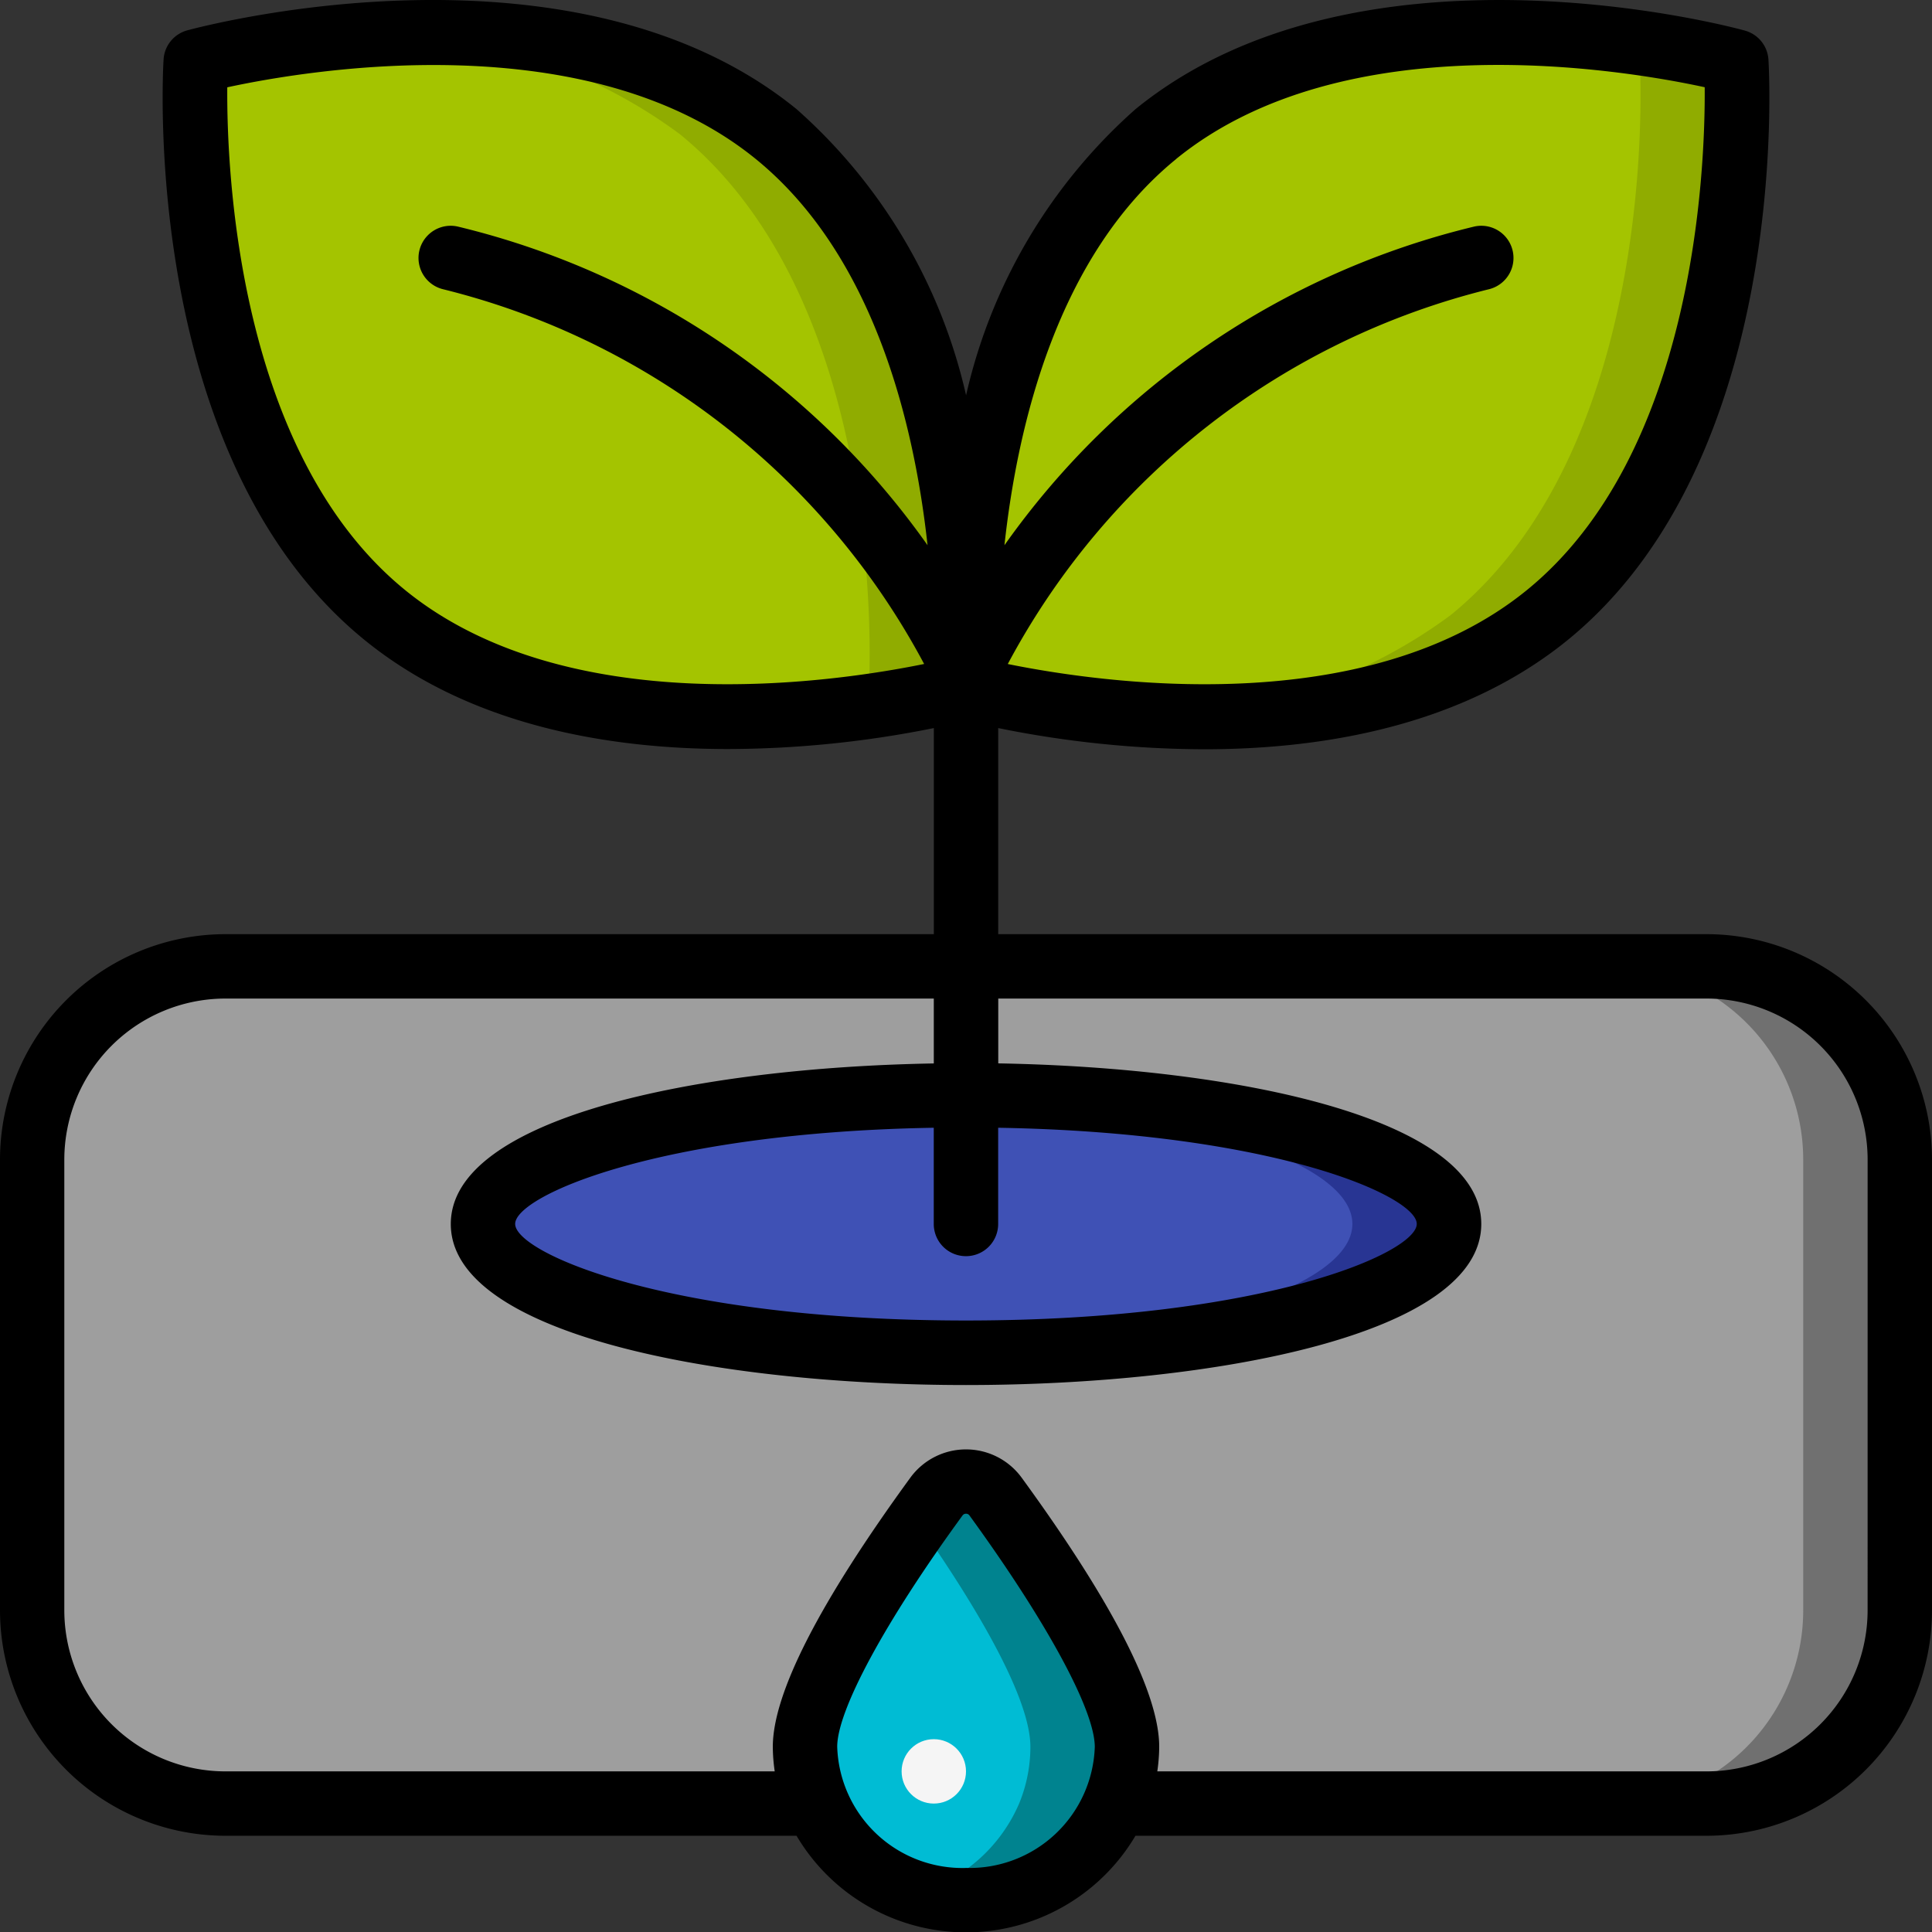 <svg xmlns="http://www.w3.org/2000/svg" width="96.126" height="96.144" viewBox="0 0 96.126 96.144">
  <rect x="0" y="0" width="96.126" height="96.144" fill="#333333" stroke="none"/>
  <g id="hidroponia" transform="translate(0 0.011)">
    <path id="Trazado_828925" data-name="Trazado 828925" d="M84.31,30h-73.7A9.613,9.613,0,0,0,1,39.613V62.042a9.613,9.613,0,0,0,9.613,9.613h29.4a7.437,7.437,0,0,1-.561-2.82c0-3.076,4.246-9.308,6.553-12.48a1.834,1.834,0,0,1,2.916,0c2.307,3.172,6.553,9.4,6.553,12.48a7.437,7.437,0,0,1-.561,2.82h29.4a9.613,9.613,0,0,0,9.613-9.613V39.613A9.613,9.613,0,0,0,84.31,30ZM47.461,49.225c-13.265,0-24.032-2.868-24.032-6.408S34.2,36.408,47.461,36.408s24.032,2.868,24.032,6.408S60.727,49.225,47.461,49.225Z" transform="translate(0.602 18.07)" fill="#9e9e9e"/>
    <path id="Trazado_828926" data-name="Trazado 828926" d="M54.806,30H50a9.613,9.613,0,0,1,9.613,9.613V62.042A9.613,9.613,0,0,1,50,71.655h4.806a9.613,9.613,0,0,0,9.613-9.613V39.613A9.613,9.613,0,0,0,54.806,30Z" transform="translate(30.105 18.07)" fill="#707070"/>
    <ellipse id="Elipse_5933" data-name="Elipse 5933" cx="24.032" cy="6.408" rx="24.032" ry="6.408" transform="translate(24.032 54.478)" fill="#3f51b5"/>
    <path id="Trazado_828927" data-name="Trazado 828927" d="M30.9,34q-1.216,0-2.4.032c12.138.32,21.628,3.044,21.628,6.376S40.638,46.463,28.5,46.785q1.187.032,2.4.032c13.265,0,24.032-2.868,24.032-6.408S44.169,34,30.9,34Z" transform="translate(17.16 20.478)" fill="#283593"/>
    <path id="Trazado_828928" data-name="Trazado 828928" d="M41.021,59.2a7.437,7.437,0,0,1-.561,2.82,8.171,8.171,0,0,1-14.9,0A7.437,7.437,0,0,1,25,59.2c0-3.076,4.246-9.308,6.553-12.48a1.834,1.834,0,0,1,2.916,0C36.775,49.893,41.021,56.125,41.021,59.2Z" transform="translate(15.053 27.704)" fill="#00bcd4"/>
    <path id="Trazado_828929" data-name="Trazado 828929" d="M32.361,46.721a1.834,1.834,0,0,0-2.916,0c-.288.4-.607.843-.945,1.323,2.358,3.364,5.607,8.466,5.607,11.157a7.437,7.437,0,0,1-.561,2.82A7.9,7.9,0,0,1,28.5,66.478a8.4,8.4,0,0,0,2.4.349,8.023,8.023,0,0,0,7.45-4.806,7.437,7.437,0,0,0,.561-2.82C38.914,56.125,34.668,49.893,32.361,46.721Z" transform="translate(17.16 27.704)" fill="#00838f"/>
    <path id="Trazado_828930" data-name="Trazado 828930" d="M58.917,29.983c-10.574,8.6-28.883,3.61-28.883,3.61s-1.163-18.94,9.411-27.542,28.883-3.61,28.883-3.61S69.491,21.38,58.917,29.983Z" transform="translate(18.061 0.609)" fill="#a4c400"/>
    <path id="Trazado_828931" data-name="Trazado 828931" d="M64.8,2.436a49.782,49.782,0,0,0-14.15-1.373A49.185,49.185,0,0,1,60,2.436s1.163,18.94-9.411,27.543a25.389,25.389,0,0,1-14.731,4.979c6.088.32,13.906-.4,19.546-4.984,10.566-8.6,9.4-27.539,9.4-27.539Z" transform="translate(21.587 0.615)" fill="#90ac00"/>
    <path id="Trazado_828932" data-name="Trazado 828932" d="M15.5,29.983c10.574,8.6,28.883,3.61,28.883,3.61s1.163-18.94-9.411-27.542S6.092,2.441,6.092,2.441,4.929,21.38,15.5,29.983Z" transform="translate(3.645 0.609)" fill="#a4c400"/>
    <path id="Trazado_828933" data-name="Trazado 828933" d="M31.448,6.051C25.818,1.469,17.995.743,11.91,1.067A25.385,25.385,0,0,1,26.649,6.051c10.574,8.6,9.412,27.542,9.412,27.542a49.294,49.294,0,0,1-9.345,1.375,49.765,49.765,0,0,0,14.151-1.375S42.023,14.653,31.448,6.051Z" transform="translate(7.171 0.609)" fill="#90ac00"/>
    <path id="Trazado_828934" data-name="Trazado 828934" d="M84.912,46.468H49.665V36.214A52.271,52.271,0,0,0,59.9,37.269c5.9,0,12.817-1.146,18.088-5.426,11.088-9.026,10.048-28.083,10-28.891A1.6,1.6,0,0,0,86.81,1.51C86.033,1.289,67.582-3.6,56.5,5.417a26.973,26.973,0,0,0-8.433,14.241A26.973,26.973,0,0,0,39.63,5.417C28.545-3.6,10.093,1.289,9.316,1.5A1.6,1.6,0,0,0,8.139,2.947c-.05.8-1.086,19.866,10,28.884,5.263,4.282,12.186,5.426,18.088,5.426a52.272,52.272,0,0,0,10.236-1.043V46.468H11.215A11.228,11.228,0,0,0,0,57.683V80.112A11.228,11.228,0,0,0,11.215,91.327H39.631a9.8,9.8,0,0,0,16.864,0H84.912A11.228,11.228,0,0,0,96.126,80.112V57.683A11.228,11.228,0,0,0,84.912,46.468ZM58.517,7.9c8.342-6.787,22.237-4.452,26.3-3.571.03,4.165-.513,18.238-8.852,25.023-8.055,6.554-21.263,4.6-25.823,3.675A37.251,37.251,0,0,1,74.089,14.378a1.6,1.6,0,1,0-.775-3.108A40.12,40.12,0,0,0,49.976,27.116c.65-6,2.651-14.421,8.541-19.212ZM20.159,29.349C11.82,22.564,11.277,8.485,11.308,4.333c4.073-.881,17.961-3.214,26.3,3.571C43.5,12.7,45.493,21.113,46.15,27.116A40.12,40.12,0,0,0,22.812,11.27a1.6,1.6,0,1,0-.775,3.108A37.255,37.255,0,0,1,45.98,33.025c-4.56.931-17.766,2.877-25.821-3.675Zm27.9,63.58A6.234,6.234,0,0,1,41.655,86.9c0-1.825,2.392-6.248,6.248-11.527a.21.21,0,0,1,.16-.069.205.205,0,0,1,.16.069c3.845,5.287,6.248,9.7,6.248,11.535a6.234,6.234,0,0,1-6.408,6.019ZM92.922,80.112a8.02,8.02,0,0,1-8.011,8.011H57.581a8.777,8.777,0,0,0,.095-1.221c0-2.656-2.307-7.169-6.86-13.414a3.429,3.429,0,0,0-5.506,0c-4.552,6.245-6.859,10.758-6.859,13.414a8.775,8.775,0,0,0,.095,1.221H11.215A8.02,8.02,0,0,1,3.2,80.112V57.683a8.02,8.02,0,0,1,8.011-8.011H46.461V52.9c-11.865.207-24.032,2.724-24.032,7.99,0,5.5,13.288,8.011,25.634,8.011S73.7,66.392,73.7,60.887c0-5.266-12.166-7.783-24.032-7.99V49.672H84.912a8.02,8.02,0,0,1,8.011,8.011ZM48.063,62.489a1.6,1.6,0,0,0,1.6-1.6V56.1c13.735.234,20.827,3.4,20.827,4.784,0,1.442-7.631,4.806-22.429,4.806s-22.429-3.364-22.429-4.806c0-1.384,7.093-4.55,20.827-4.784v4.784A1.6,1.6,0,0,0,48.063,62.489Z" transform="translate(0 0)"/>
    <circle id="Elipse_5934" data-name="Elipse 5934" cx="1.602" cy="1.602" r="1.602" transform="translate(44.859 86.521)" fill="#f5f5f5"/>
  </g>
</svg>
